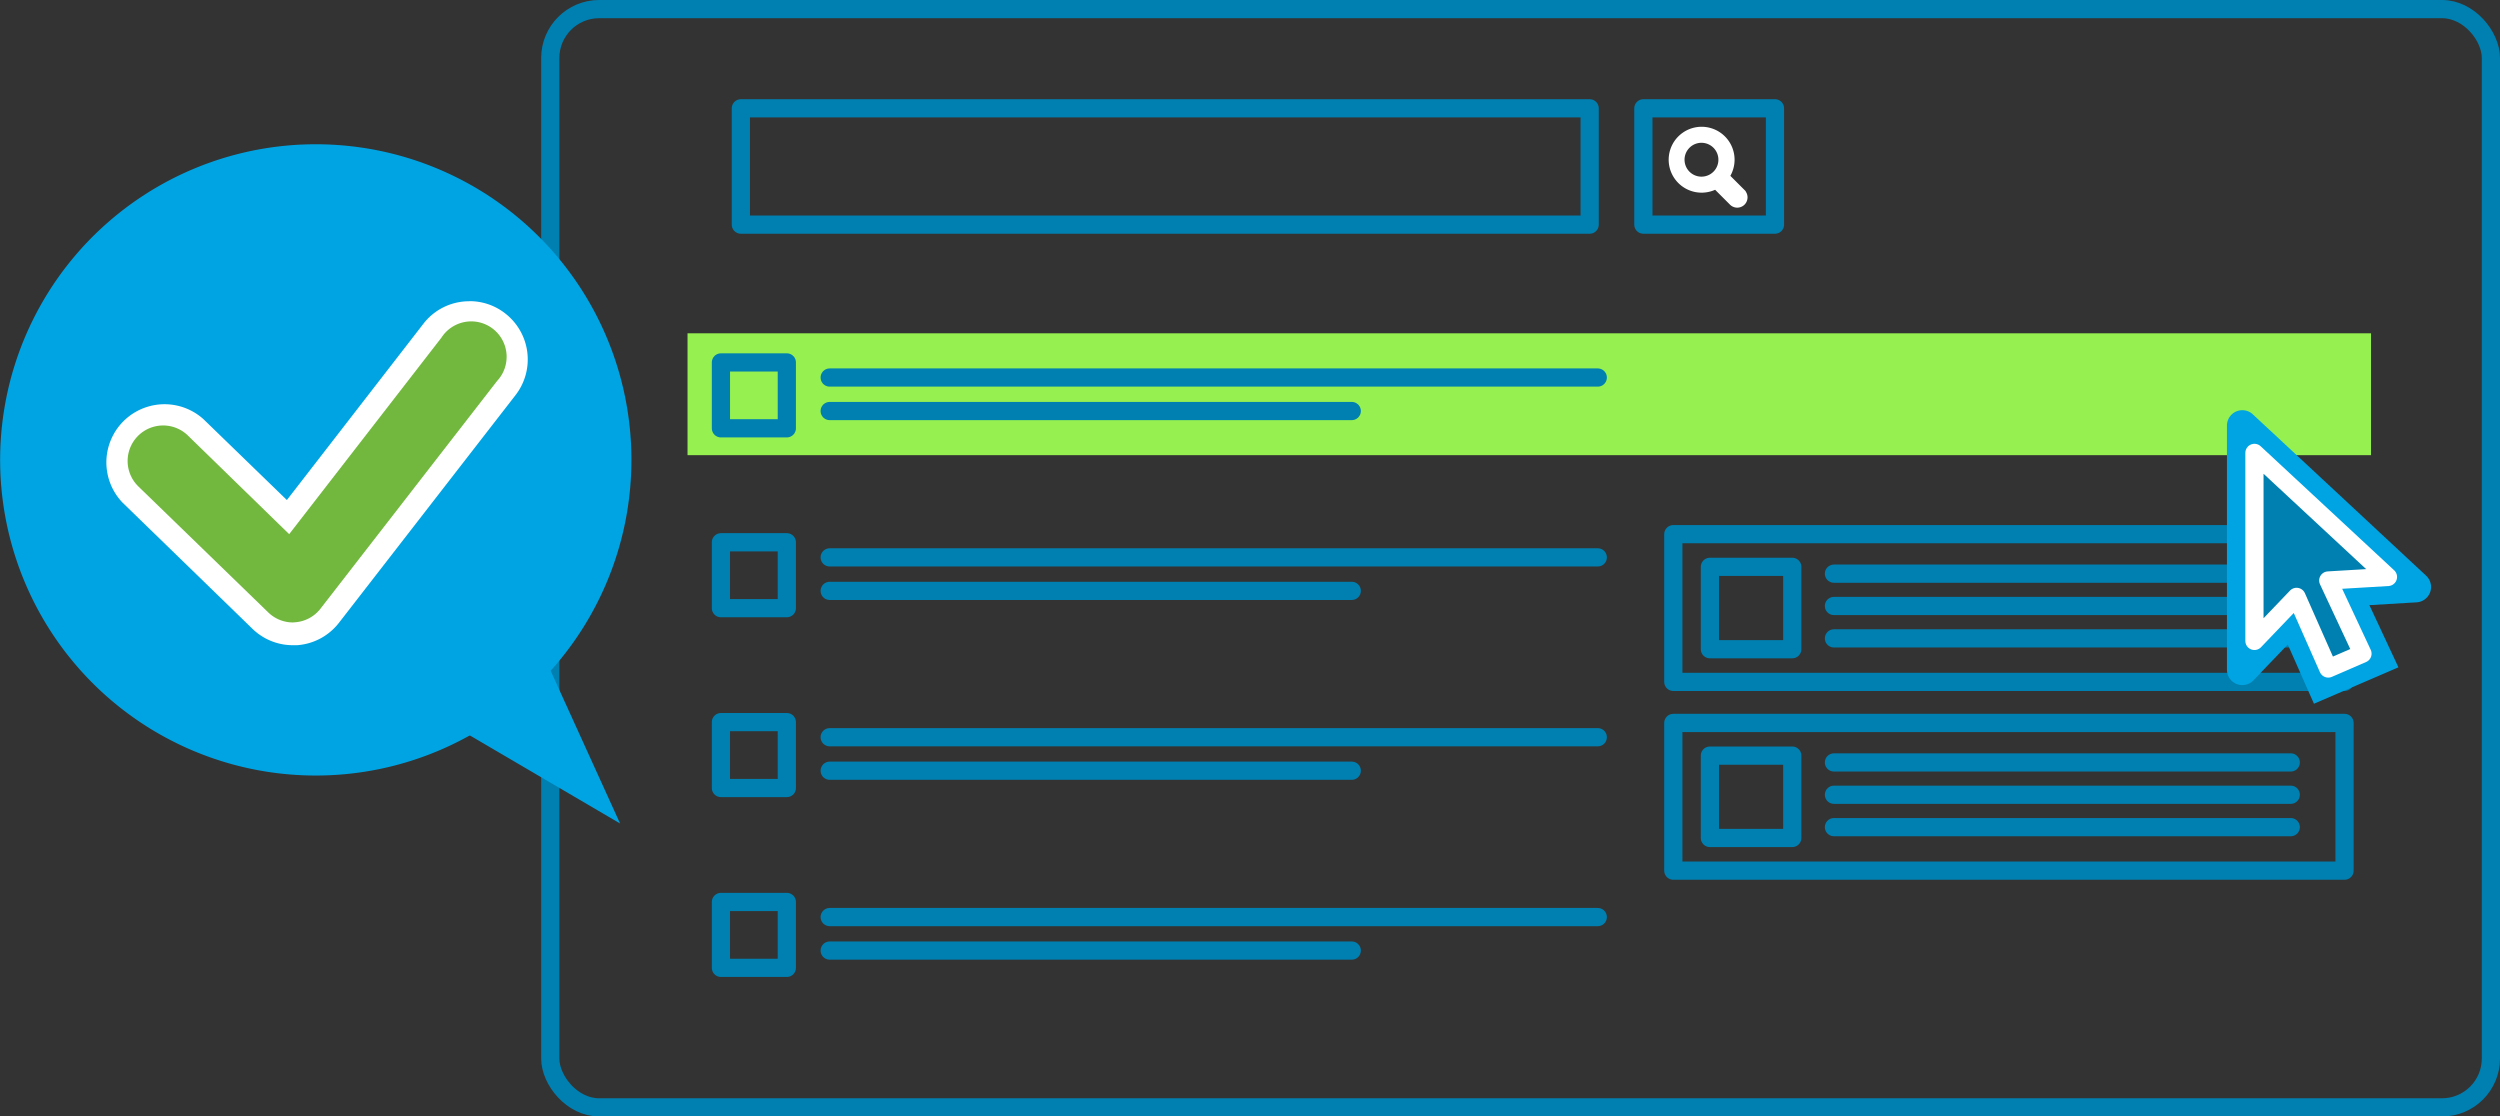 <svg xmlns="http://www.w3.org/2000/svg" viewBox="0 0 274.68 122.67"><rect x="0" y="0" width="274.68" height="122.67" fill="#333333" stroke="none"/><defs><style>.cls-1,.cls-7{fill:none;}.cls-1{stroke:#0080b1;}.cls-1,.cls-5{stroke-linecap:round;stroke-linejoin:round;stroke-width:2px;}.cls-2,.cls-8{fill:#fff;}.cls-2,.cls-5,.cls-7{stroke:#fff;}.cls-2,.cls-7{stroke-miterlimit:10;}.cls-3{fill:#95f050;}.cls-4{fill:#00a4e3;}.cls-5{fill:#0080b1;}.cls-6{fill:#72b83e;}</style></defs><title>check</title><g id="Layer_2" data-name="Layer 2"><g id="Layer_1-2" data-name="Layer 1"><rect class="cls-1" x="60.46" y="1" width="213.22" height="120.67" rx="5.37" ry="5.37"/><rect class="cls-1" x="183.85" y="58.69" width="73.75" height="16.23"/><rect class="cls-1" x="187.87" y="62.28" width="9.05" height="9.05"/><line class="cls-1" x1="201.5" y1="63.03" x2="251.69" y2="63.03"/><line class="cls-1" x1="201.5" y1="66.58" x2="251.69" y2="66.58"/><line class="cls-1" x1="201.5" y1="70.14" x2="251.69" y2="70.14"/><rect class="cls-1" x="183.85" y="79.43" width="73.75" height="16.23"/><rect class="cls-1" x="187.87" y="83.02" width="9.05" height="9.05"/><line class="cls-1" x1="201.5" y1="83.77" x2="251.69" y2="83.77"/><line class="cls-1" x1="201.5" y1="87.32" x2="251.69" y2="87.32"/><line class="cls-1" x1="201.5" y1="90.88" x2="251.69" y2="90.88"/><rect class="cls-1" x="81.4" y="11.9" width="93.26" height="12.78"/><rect class="cls-1" x="180.56" y="11.9" width="14.46" height="12.78"/><path class="cls-2" d="M191.3,21.21l-1.82-1.82a3.12,3.12,0,1,0-.94.85l1.87,1.87a.63.63,0,1,0,.89-.89ZM188,19.66a2.36,2.36,0,1,1,.92-.82A2.34,2.34,0,0,1,188,19.66Z"/><rect class="cls-3" x="75.54" y="36.62" width="184.97" height="13.39"/><line class="cls-1" x1="91.16" y1="41.48" x2="175.55" y2="41.48"/><line class="cls-1" x1="91.16" y1="45.16" x2="148.52" y2="45.16"/><rect class="cls-1" x="79.21" y="39.82" width="7.24" height="7.24"/><line class="cls-1" x1="91.16" y1="61.24" x2="175.55" y2="61.24"/><line class="cls-1" x1="91.16" y1="64.92" x2="148.52" y2="64.92"/><rect class="cls-1" x="79.21" y="59.58" width="7.24" height="7.24"/><line class="cls-1" x1="91.16" y1="81" x2="175.55" y2="81"/><line class="cls-1" x1="91.16" y1="84.68" x2="148.52" y2="84.68"/><rect class="cls-1" x="79.21" y="79.34" width="7.24" height="7.24"/><line class="cls-1" x1="91.16" y1="100.76" x2="175.55" y2="100.76"/><line class="cls-1" x1="91.16" y1="104.44" x2="148.52" y2="104.44"/><rect class="cls-1" x="79.21" y="99.1" width="7.24" height="7.24"/><path class="cls-4" d="M247.56,45.56l19,17.69a1.69,1.69,0,0,1-1.05,2.93l-5.18.31,3.19,6.83-9.28,4-2.88-6.51-3.77,3.94a1.69,1.69,0,0,1-2.91-1.17V46.8A1.69,1.69,0,0,1,247.56,45.56Z"/><polygon class="cls-5" points="247.7 49.76 262.37 63.39 255.81 63.78 259.57 71.82 255.81 73.45 252.33 65.58 247.7 70.42 247.7 49.76"/><path class="cls-4" d="M60.5,73.7a34.68,34.68,0,1,0-8.88,7.1l16.51,9.68Z"/><path class="cls-6" d="M32.18,69.89a5.36,5.36,0,0,1-3.75-1.52L14.16,54.52a5.39,5.39,0,1,1,7.5-7.73l10,9.66,15.7-20.25a5.39,5.39,0,1,1,8.52,6.6l-19.39,25a5.39,5.39,0,0,1-3.88,2.07Z"/><path class="cls-7" d="M32.18,68.89a4.39,4.39,0,0,1-3.05-1.24L14.85,53.8A4.39,4.39,0,0,1,21,47.5L31.72,57.94,48.1,36.8A4.39,4.39,0,1,1,55,42.18l-19.39,25a4.39,4.39,0,0,1-3.16,1.69Z"/><path class="cls-8" d="M51.57,35.11A4.39,4.39,0,0,1,55,42.18l-19.39,25a4.38,4.38,0,0,1-3.16,1.69h-.31a4.39,4.39,0,0,1-3.05-1.24L14.85,53.8A4.39,4.39,0,1,1,21,47.5L31.72,57.94,48.1,36.8a4.38,4.38,0,0,1,3.47-1.7m0-2h0a6.35,6.35,0,0,0-5.05,2.47l-15,19.37-9.16-8.88a6.39,6.39,0,0,0-8.89,9.17L27.74,69.09a6.36,6.36,0,0,0,4.45,1.8l.45,0a6.39,6.39,0,0,0,4.6-2.46l19.39-25a6.4,6.4,0,0,0-1.13-9,6.33,6.33,0,0,0-3.91-1.34Z"/></g></g></svg>
